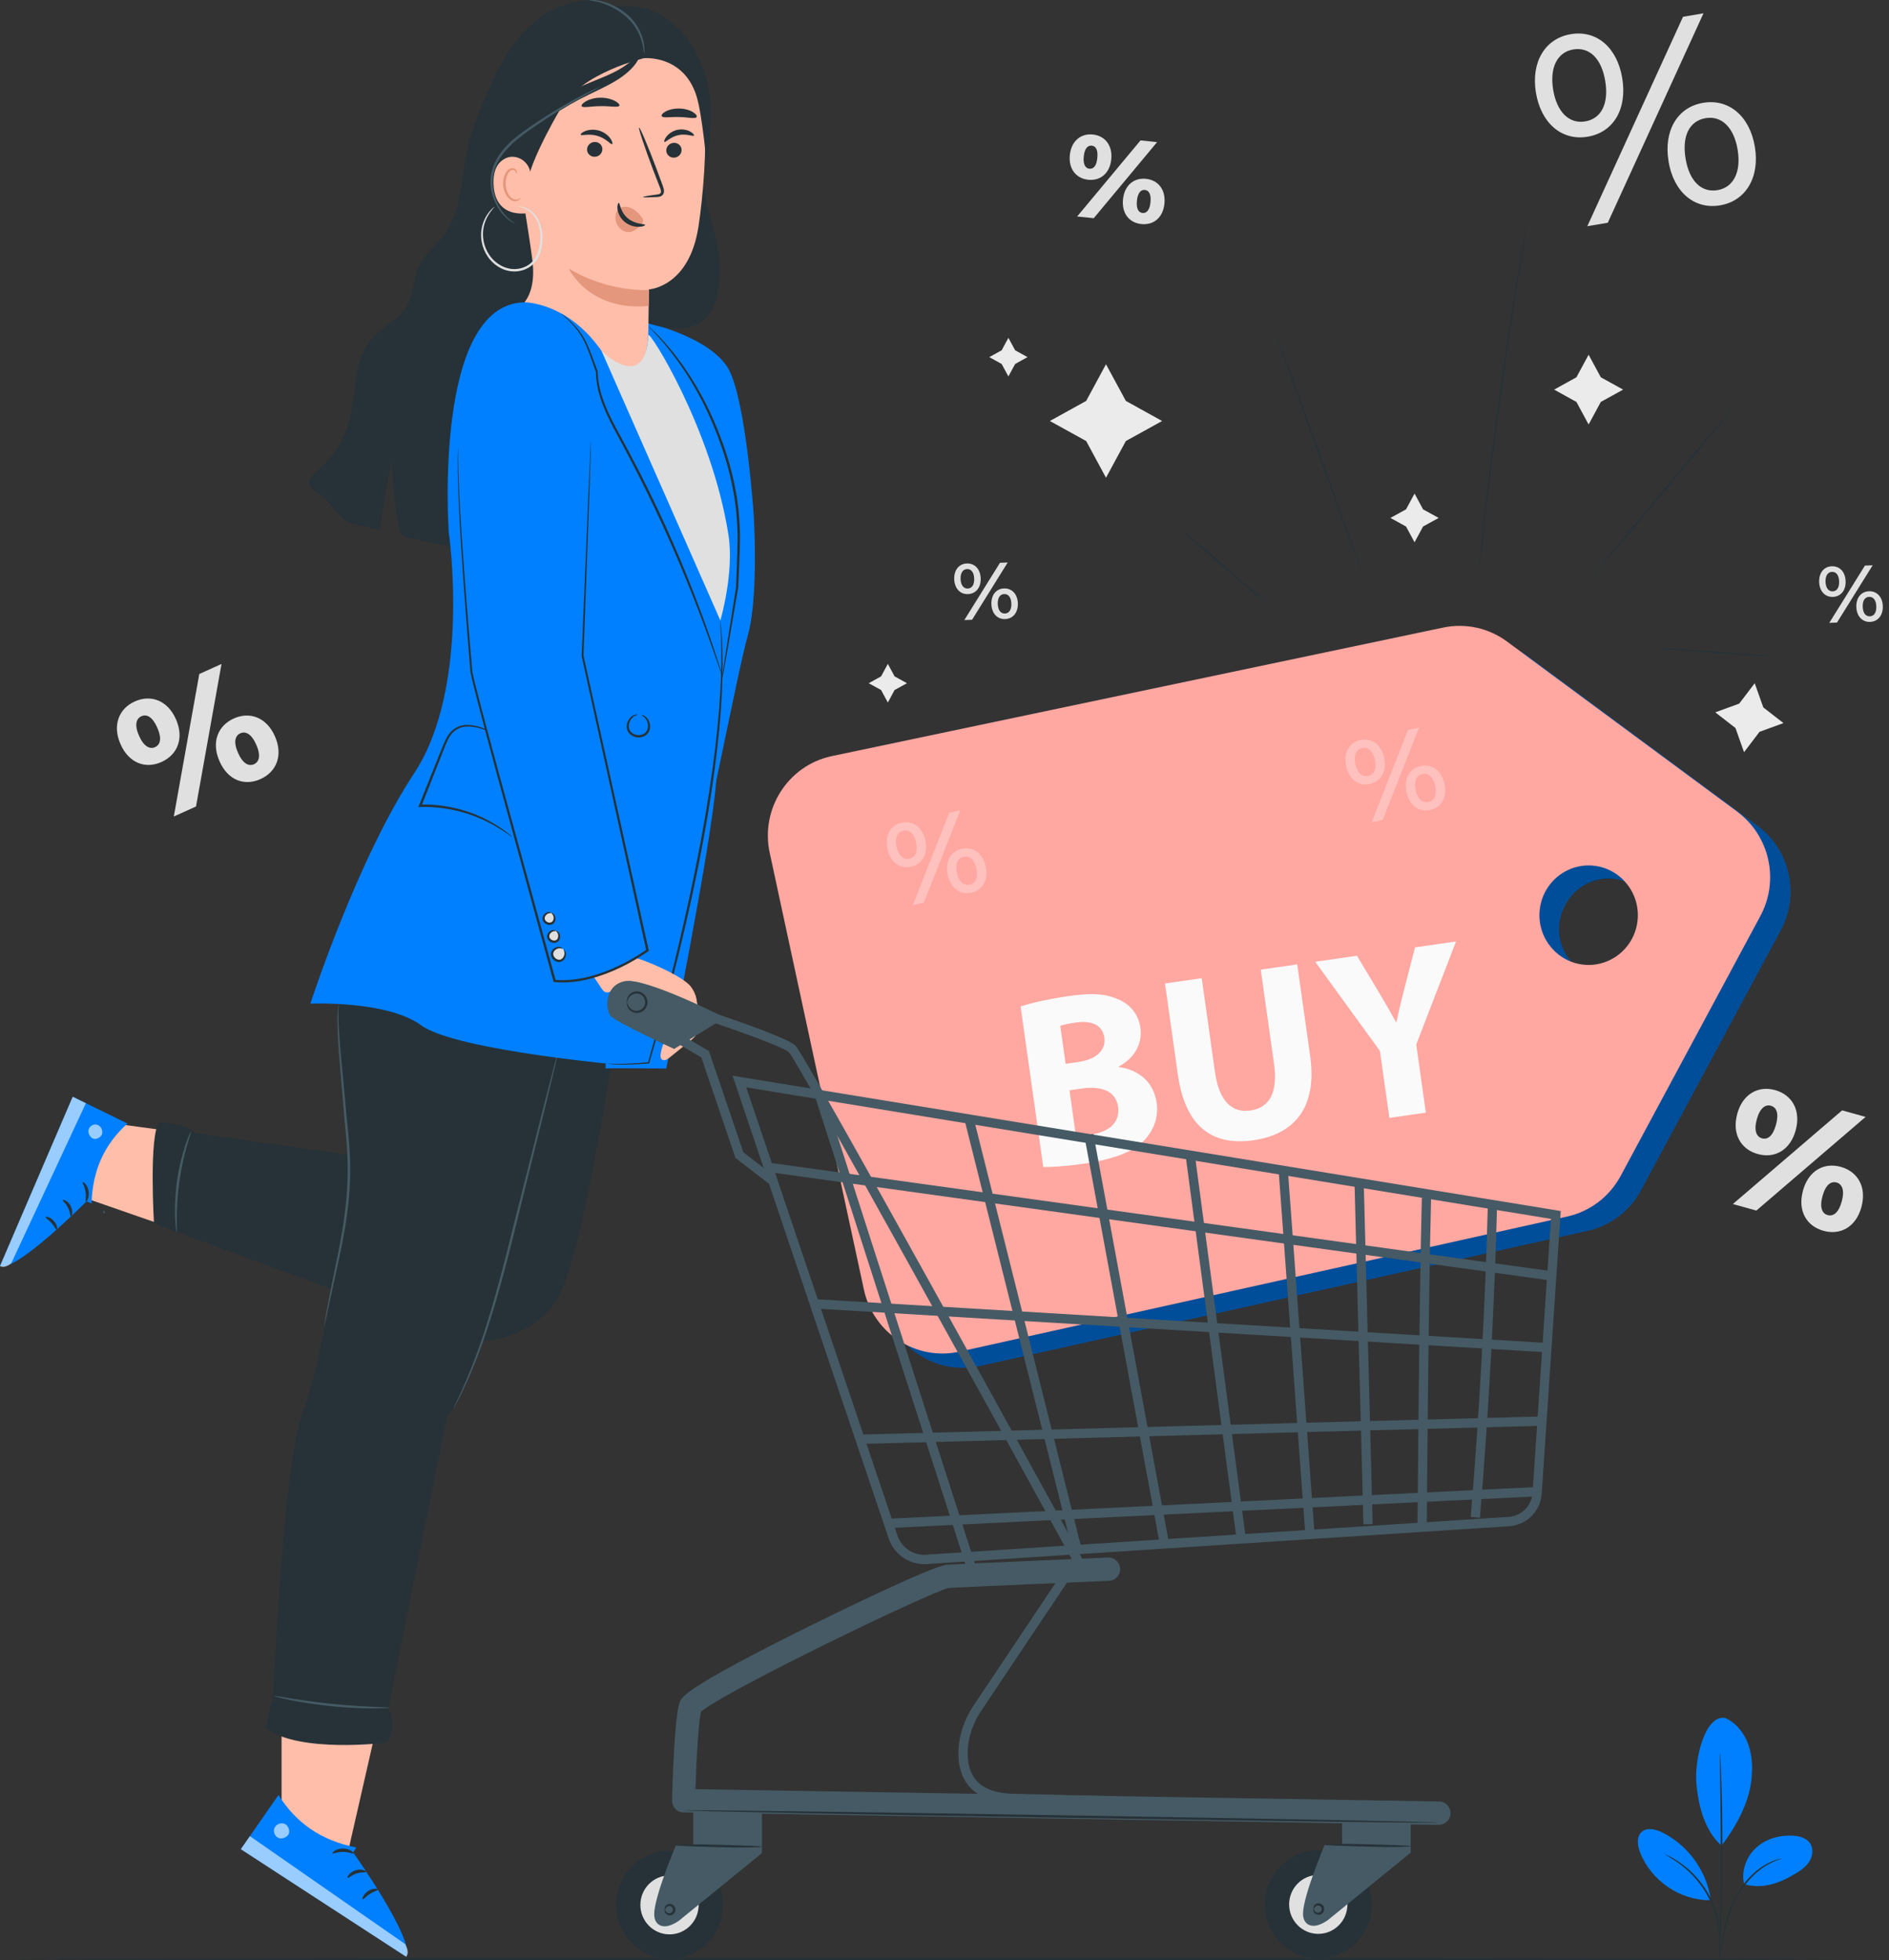 <svg width="159" height="165" viewBox="0 0 159 165" fill="none" xmlns="http://www.w3.org/2000/svg">
<rect x="0" y="0" width="159" height="165" fill="#333333" stroke="none"/>
<path d="M90.05 13.051C90.171 11.864 90.979 11.219 91.979 11.321C92.99 11.423 93.654 12.217 93.538 13.404C93.417 14.603 92.609 15.236 91.598 15.13C90.598 15.028 89.93 14.245 90.05 13.047V13.051ZM95.995 11.82L97.395 11.962L92.064 18.365L90.665 18.223L95.995 11.824V11.82ZM92.364 13.287C92.434 12.591 92.22 12.288 91.889 12.257C91.578 12.225 91.29 12.473 91.221 13.172C91.15 13.868 91.384 14.171 91.695 14.202C92.025 14.238 92.297 13.986 92.364 13.29V13.287ZM94.525 16.781C94.646 15.594 95.443 14.949 96.454 15.051C97.465 15.153 98.13 15.947 98.013 17.135C97.893 18.334 97.084 18.966 96.073 18.86C95.062 18.758 94.405 17.976 94.525 16.777V16.781ZM96.839 17.017C96.909 16.321 96.683 16.018 96.365 15.987C96.046 15.955 95.766 16.203 95.696 16.899C95.626 17.595 95.851 17.897 96.17 17.929C96.489 17.96 96.773 17.712 96.839 17.017Z" fill="#E0E0E0"/>
<path d="M129.283 7.811C128.855 5.236 130.041 3.243 132.207 2.878C134.376 2.508 136.114 3.978 136.546 6.577C136.978 9.175 135.811 11.14 133.641 11.506C131.472 11.875 129.711 10.386 129.283 7.807V7.811ZM135.115 6.82C134.8 4.922 133.785 3.935 132.421 4.163C131.079 4.391 130.422 5.688 130.733 7.563C131.044 9.438 132.086 10.448 133.428 10.22C134.792 9.989 135.43 8.719 135.115 6.82ZM141.663 1.412L143.385 1.121L135.329 18.75L133.607 19.041L141.663 1.412ZM140.446 13.585C140.018 11.011 141.181 9.022 143.35 8.656C145.52 8.287 147.281 9.776 147.709 12.351C148.137 14.925 146.951 16.918 144.781 17.284C142.612 17.653 140.87 16.16 140.442 13.585H140.446ZM146.259 12.598C145.948 10.724 144.906 9.717 143.564 9.945C142.199 10.177 141.562 11.447 141.877 13.345C142.192 15.244 143.206 16.234 144.571 16.003C145.913 15.774 146.57 14.477 146.259 12.602V12.598Z" fill="#E0E0E0"/>
<path d="M10.145 62.641C9.442 61.053 10.005 59.645 11.343 59.044C12.692 58.435 14.104 58.946 14.807 60.534C15.515 62.138 14.947 63.529 13.594 64.138C12.257 64.744 10.853 64.244 10.145 62.641ZM13.236 61.245C12.824 60.314 12.338 60.093 11.895 60.29C11.479 60.479 11.292 61.005 11.705 61.937C12.117 62.869 12.63 63.077 13.046 62.892C13.489 62.692 13.649 62.177 13.236 61.245ZM16.775 56.733L18.645 55.888L16.499 67.884L14.629 68.729L16.775 56.733ZM18.478 64.075C17.774 62.487 18.326 61.088 19.675 60.479C21.024 59.87 22.436 60.38 23.14 61.972C23.847 63.576 23.28 64.964 21.927 65.577C20.573 66.186 19.185 65.683 18.478 64.079V64.075ZM21.569 62.68C21.157 61.748 20.655 61.532 20.227 61.725C19.8 61.917 19.625 62.44 20.037 63.372C20.449 64.303 20.951 64.519 21.378 64.327C21.806 64.134 21.981 63.611 21.569 62.68Z" fill="#E0E0E0"/>
<path d="M155.056 93.462L157.031 94.012L147.836 101.897L145.86 101.346L155.056 93.462ZM146.222 93.764C146.677 92.086 147.995 91.362 149.41 91.756C150.837 92.153 151.603 93.454 151.148 95.132C150.689 96.822 149.375 97.534 147.948 97.137C146.537 96.744 145.763 95.454 146.226 93.764H146.222ZM149.488 94.672C149.756 93.689 149.519 93.202 149.053 93.072C148.613 92.951 148.139 93.237 147.871 94.22C147.602 95.203 147.871 95.694 148.306 95.816C148.773 95.946 149.22 95.651 149.488 94.668V94.672ZM151.755 100.226C152.21 98.548 153.516 97.821 154.943 98.218C156.37 98.615 157.136 99.916 156.681 101.594C156.222 103.284 154.908 103.996 153.481 103.599C152.054 103.202 151.296 101.916 151.759 100.226H151.755ZM155.021 101.134C155.289 100.152 155.036 99.66 154.585 99.534C154.13 99.409 153.672 99.7 153.403 100.682C153.135 101.665 153.388 102.156 153.839 102.278C154.29 102.404 154.753 102.113 155.021 101.13V101.134Z" fill="#E0E0E0"/>
<path d="M80.318 48.761C80.29 47.987 80.714 47.452 81.379 47.428C82.044 47.405 82.514 47.896 82.546 48.675C82.577 49.453 82.141 49.983 81.476 50.007C80.811 50.031 80.349 49.531 80.318 48.761ZM81.997 48.698C81.978 48.175 81.756 47.888 81.395 47.9C81.049 47.912 80.835 48.222 80.854 48.741C80.874 49.26 81.111 49.551 81.457 49.539C81.815 49.524 82.017 49.221 81.997 48.698ZM84.171 47.37L84.82 47.346L81.819 52.169L81.169 52.193L84.171 47.37ZM83.448 50.864C83.42 50.09 83.844 49.555 84.509 49.531C85.174 49.508 85.644 50.007 85.675 50.777C85.703 51.548 85.271 52.086 84.606 52.11C83.941 52.133 83.479 51.634 83.448 50.864ZM85.127 50.801C85.108 50.282 84.879 49.991 84.525 50.003C84.171 50.015 83.965 50.322 83.984 50.844C84.004 51.367 84.233 51.654 84.587 51.642C84.941 51.63 85.147 51.316 85.127 50.801Z" fill="#E0E0E0"/>
<path d="M153.121 48.997C153.094 48.223 153.518 47.688 154.183 47.665C154.848 47.641 155.318 48.132 155.349 48.911C155.38 49.689 154.945 50.219 154.28 50.243C153.615 50.267 153.152 49.767 153.121 48.997ZM154.801 48.934C154.782 48.411 154.56 48.124 154.198 48.136C153.852 48.148 153.638 48.459 153.658 48.977C153.677 49.496 153.915 49.787 154.261 49.775C154.618 49.76 154.82 49.457 154.801 48.934ZM156.975 47.606L157.624 47.582L154.622 52.405L153.973 52.429L156.975 47.606ZM156.251 51.1C156.224 50.326 156.648 49.791 157.313 49.767C157.978 49.744 158.448 50.243 158.479 51.014C158.506 51.784 158.075 52.322 157.41 52.346C156.745 52.37 156.282 51.87 156.251 51.1ZM157.931 51.037C157.912 50.518 157.682 50.227 157.328 50.239C156.975 50.251 156.768 50.558 156.788 51.08C156.807 51.603 157.037 51.89 157.391 51.878C157.744 51.867 157.95 51.552 157.931 51.037Z" fill="#E0E0E0"/>
<path d="M94.765 33.746L97.817 35.437L94.765 37.123L93.093 40.212L91.425 37.123L88.369 35.437L91.425 33.746L93.093 30.661L94.765 33.746Z" fill="#EBEBEB"/>
<path d="M85.446 29.485L86.488 30.059L85.446 30.637L84.878 31.686L84.311 30.637L83.269 30.059L84.311 29.485L84.878 28.435L85.446 29.485Z" fill="#EBEBEB"/>
<path d="M75.299 56.933L76.341 57.507L75.299 58.081L74.731 59.134L74.163 58.081L73.121 57.507L74.163 56.933L74.731 55.879L75.299 56.933Z" fill="#EBEBEB"/>
<path d="M134.742 31.757L136.62 32.795L134.742 33.832L133.716 35.731L132.69 33.832L130.815 32.795L132.69 31.757L133.716 29.858L134.742 31.757Z" fill="#EBEBEB"/>
<path d="M148.421 59.547L150.116 60.864L148.102 61.599L146.799 63.313L146.076 61.277L144.377 59.96L146.391 59.225L147.697 57.511L148.421 59.547Z" fill="#EBEBEB"/>
<path d="M119.78 42.873L121.094 43.596L119.78 44.319L119.065 45.648L118.349 44.319L117.035 43.596L118.349 42.873L119.065 41.544L119.78 42.873Z" fill="#EBEBEB"/>
<path d="M145.208 144.607C146.134 145.012 146.814 145.877 147.156 146.836C147.499 147.795 147.53 148.841 147.413 149.855C147.195 151.812 146.091 153.794 144.905 155.358C143.272 153.919 142.899 151.408 142.786 150.118C142.611 148.086 143.513 144.305 145.208 144.607Z" fill="#0080FF"/>
<path d="M146.803 158.589C146.542 157.481 146.997 156.266 147.837 155.511C148.677 154.753 149.851 154.434 150.975 154.521C151.496 154.56 152.056 154.713 152.351 155.146C152.627 155.551 152.596 156.113 152.371 156.549C152.145 156.985 151.756 157.312 151.344 157.571C149.929 158.467 148.401 159.073 146.799 158.589" fill="#0080FF"/>
<path d="M144.711 164.595C144.711 164.595 144.723 164.45 144.769 164.194C144.82 163.911 144.886 163.546 144.968 163.106C145.146 162.198 145.38 160.893 146.08 159.631C146.768 158.369 147.736 157.441 148.549 156.982C148.953 156.746 149.307 156.604 149.556 156.533C149.68 156.49 149.781 156.475 149.847 156.459C149.913 156.443 149.948 156.439 149.952 156.443C149.964 156.475 149.388 156.581 148.603 157.068C147.818 157.544 146.884 158.463 146.208 159.702C145.524 160.94 145.275 162.225 145.073 163.129C144.975 163.585 144.894 163.955 144.831 164.21C144.769 164.466 144.73 164.603 144.719 164.599L144.711 164.595Z" fill="#263238"/>
<path d="M144.772 147.548C144.772 147.548 144.784 147.607 144.792 147.725C144.799 147.855 144.807 148.024 144.823 148.228C144.846 148.668 144.873 149.301 144.897 150.087C144.947 151.656 144.986 153.825 144.978 156.223C144.966 158.621 144.908 160.791 144.846 162.359C144.815 163.145 144.784 163.778 144.757 164.218C144.741 164.427 144.733 164.592 144.722 164.721C144.714 164.835 144.706 164.898 144.698 164.898C144.694 164.898 144.69 164.835 144.69 164.721C144.69 164.592 144.694 164.423 144.698 164.214C144.71 163.758 144.725 163.125 144.741 162.355C144.78 160.787 144.823 158.617 144.83 156.223C144.842 153.829 144.815 151.66 144.792 150.091C144.78 149.321 144.768 148.688 144.764 148.232C144.764 148.024 144.764 147.859 144.764 147.725C144.764 147.611 144.764 147.548 144.772 147.548Z" fill="#263238"/>
<path d="M143.98 159.78C143.606 157.41 142.028 155.268 139.885 154.23C139.341 153.967 138.629 153.794 138.178 154.203C137.731 154.615 137.828 155.35 138.05 155.92C138.964 158.295 141.417 159.969 143.937 159.942" fill="#0080FF"/>
<path d="M140.148 156.089C140.148 156.089 140.277 156.136 140.494 156.242C140.603 156.294 140.739 156.36 140.887 156.455C141.035 156.549 141.21 156.639 141.385 156.769C141.564 156.895 141.762 157.032 141.956 157.202C142.159 157.363 142.357 157.555 142.563 157.76C142.963 158.18 143.368 158.679 143.714 159.257C144.056 159.839 144.301 160.436 144.472 160.995C144.55 161.278 144.624 161.545 144.663 161.8C144.717 162.056 144.736 162.296 144.76 162.516C144.791 162.736 144.779 162.936 144.787 163.109C144.795 163.286 144.787 163.436 144.775 163.557C144.756 163.801 144.744 163.939 144.733 163.939C144.701 163.939 144.756 163.392 144.663 162.528C144.635 162.311 144.608 162.076 144.55 161.824C144.507 161.572 144.429 161.309 144.348 161.034C144.173 160.488 143.928 159.906 143.593 159.332C143.255 158.766 142.858 158.271 142.47 157.854C142.267 157.65 142.077 157.457 141.883 157.296C141.696 157.123 141.502 156.985 141.33 156.856C140.631 156.349 140.137 156.121 140.152 156.093L140.148 156.089Z" fill="#263238"/>
<path d="M54.072 27.127C54.546 27.127 59.83 28.412 61.316 31.058C62.801 33.703 63.443 43.396 63.443 43.396C63.443 43.396 63.87 50.212 62.945 53.482C62.008 56.8 58.995 72.829 57.879 76.092C56.444 80.278 54.406 87.18 54.406 87.18L37.011 74.692L54.072 27.123V27.127Z" fill="#0080FF"/>
<path d="M59.6 12.021C58.849 13.664 59.09 15.587 59.534 17.34C59.977 19.093 60.607 20.834 60.595 22.642C60.576 25.299 59.911 28.931 54.584 27.218C51.341 26.172 54.323 35.908 52.57 38.856C52.224 39.442 51.862 40.039 51.314 40.436C50.004 41.376 48.203 40.833 46.703 40.256C46.224 40.071 45.676 39.812 45.567 39.304C45.509 39.045 45.587 38.774 45.664 38.522C48.316 29.627 50.968 20.732 53.62 11.837" fill="#263238"/>
<path d="M50.545 32.795C53.601 32.068 54.538 30.531 54.573 27.814L54.62 24.36C54.62 24.36 58.003 24.183 58.788 19.092C59.181 16.561 59.519 12.469 59.301 9.077C59.103 6.023 55.965 0.642 52.96 0.972L44.697 5.036C43.784 5.134 43.095 5.924 43.119 6.856L43.76 26.588" fill="#FFBEA9"/>
<path d="M57.369 12.61C57.381 12.956 57.105 13.251 56.747 13.271C56.393 13.29 56.094 13.027 56.082 12.685C56.071 12.339 56.347 12.044 56.705 12.024C57.058 12.005 57.358 12.268 57.373 12.61H57.369Z" fill="#263238"/>
<path d="M58.413 11.408C58.354 11.518 57.787 11.223 57.11 11.373C56.43 11.514 56.021 12.017 55.924 11.939C55.878 11.903 55.924 11.719 56.099 11.495C56.274 11.271 56.597 11.019 57.021 10.928C57.444 10.838 57.841 10.936 58.086 11.07C58.335 11.204 58.444 11.357 58.416 11.408H58.413Z" fill="#263238"/>
<path d="M50.702 12.536C50.714 12.882 50.438 13.177 50.08 13.196C49.727 13.216 49.427 12.953 49.415 12.611C49.404 12.265 49.68 11.97 50.038 11.95C50.391 11.931 50.691 12.194 50.706 12.536H50.702Z" fill="#263238"/>
<path d="M51.528 12.131C51.419 12.198 51.019 11.651 50.296 11.439C49.572 11.215 48.931 11.455 48.877 11.337C48.849 11.286 48.981 11.14 49.265 11.03C49.545 10.92 49.981 10.861 50.432 10.995C50.883 11.133 51.213 11.419 51.38 11.663C51.552 11.911 51.579 12.1 51.528 12.131Z" fill="#263238"/>
<path d="M54.125 16.588C54.125 16.549 54.553 16.47 55.253 16.38C55.431 16.36 55.599 16.325 55.626 16.203C55.669 16.073 55.591 15.88 55.505 15.672C55.338 15.24 55.163 14.784 54.977 14.308C54.246 12.366 53.713 10.767 53.791 10.739C53.868 10.712 54.526 12.26 55.257 14.202C55.432 14.682 55.603 15.138 55.762 15.574C55.828 15.778 55.945 16.01 55.855 16.277C55.809 16.411 55.676 16.509 55.564 16.541C55.451 16.576 55.35 16.58 55.264 16.584C54.561 16.623 54.125 16.627 54.121 16.588H54.125Z" fill="#263238"/>
<path d="M54.622 24.411C54.622 24.411 51.235 24.639 47.876 22.606C47.876 22.606 49.567 26.238 54.602 25.751L54.622 24.407V24.411Z" fill="#E4977C"/>
<path d="M54.011 18.294C53.665 17.772 53.148 17.426 52.677 17.402C52.351 17.387 52.047 17.532 51.896 17.843C51.744 18.153 51.775 18.644 52.008 19.01C52.269 19.423 52.716 19.592 53.062 19.525C53.408 19.458 53.676 19.206 53.933 18.951C54.003 18.88 54.073 18.805 54.108 18.699C54.143 18.593 54.132 18.44 54.054 18.33" fill="#E4977C"/>
<path d="M52.08 17.079C52.193 17.072 52.197 17.834 52.842 18.373C53.488 18.915 54.293 18.825 54.297 18.935C54.308 18.982 54.118 19.084 53.779 19.092C53.445 19.104 52.959 18.998 52.566 18.667C52.174 18.337 52.003 17.893 51.975 17.582C51.944 17.264 52.03 17.076 52.08 17.079Z" fill="#263238"/>
<path d="M52.136 8.892C52.051 9.076 51.367 8.915 50.546 8.935C49.726 8.935 49.049 9.112 48.956 8.931C48.917 8.845 49.049 8.676 49.329 8.518C49.609 8.361 50.045 8.227 50.538 8.223C51.032 8.22 51.468 8.341 51.752 8.491C52.035 8.64 52.171 8.805 52.136 8.892Z" fill="#263238"/>
<path d="M58.625 9.867C58.473 10.024 57.878 9.859 57.163 9.851C56.447 9.823 55.841 9.957 55.705 9.788C55.642 9.706 55.74 9.548 56.004 9.395C56.265 9.246 56.7 9.124 57.194 9.136C57.684 9.147 58.111 9.293 58.36 9.458C58.613 9.623 58.695 9.788 58.629 9.863L58.625 9.867Z" fill="#263238"/>
<path d="M32.365 28.597C33.462 26.804 37.008 22.504 38.263 19.54C39.158 17.425 39.834 10.012 41.743 6.196C43.652 2.379 45.9 0.834 48.104 0.237C50.309 -0.365 51.965 0.453 52.961 1.353C53.956 2.253 54.298 4.875 54.298 4.875C54.298 4.875 48.975 6.07 47.187 9.14C45.13 12.662 44.628 14.434 44.628 14.434L43.963 16.36C43.963 16.36 44.586 20.09 44.815 21.934C45.044 23.777 44.679 25.491 43.178 26.238L40.157 28.396C40.157 28.396 41.798 46.23 41.615 46.371C41.164 46.721 37.385 45.947 33.967 45.157C33.302 45.003 32.94 38.71 32.94 38.71L31.941 44.602L29.371 44.009C29.371 44.009 30.125 32.264 32.369 28.597H32.365Z" fill="#263238"/>
<path d="M54.197 4.899C54.197 4.899 57.49 4.576 58.614 8.047C59.123 9.619 59.512 14.155 59.512 14.155C59.512 14.155 59.955 10.551 59.792 8.495C59.628 6.44 58.614 3.837 57.054 2.399C55.538 0.999 54.259 0.343 51.549 0.508C51.549 0.508 52.63 1.003 53.322 2.045C53.668 2.564 53.753 2.945 54.201 4.899H54.197Z" fill="#263238"/>
<path d="M44.666 14.702C44.611 13.574 43.398 12.823 42.43 13.389C41.901 13.699 41.493 14.32 41.543 15.515C41.672 18.703 44.813 17.913 44.813 17.823C44.813 17.768 44.728 16.018 44.662 14.702H44.666Z" fill="#FFBEA9"/>
<path d="M43.803 16.655C43.803 16.655 43.748 16.698 43.659 16.742C43.569 16.789 43.414 16.824 43.247 16.769C42.908 16.659 42.605 16.136 42.566 15.562C42.547 15.271 42.593 14.992 42.687 14.761C42.772 14.525 42.916 14.356 43.083 14.316C43.247 14.269 43.371 14.367 43.414 14.454C43.46 14.54 43.441 14.607 43.46 14.611C43.468 14.619 43.526 14.556 43.495 14.422C43.48 14.36 43.441 14.285 43.363 14.226C43.285 14.167 43.173 14.139 43.056 14.159C42.815 14.187 42.605 14.422 42.504 14.678C42.387 14.934 42.329 15.248 42.348 15.574C42.395 16.215 42.745 16.805 43.208 16.919C43.433 16.97 43.616 16.891 43.705 16.812C43.799 16.73 43.814 16.659 43.803 16.651V16.655Z" fill="#E4977C"/>
<path d="M43.017 4.376C41.069 7.127 39.736 10.323 39.149 13.656C38.779 15.751 38.655 18.019 37.395 19.725C36.734 20.622 35.789 21.313 35.303 22.32C34.774 23.412 34.852 24.749 34.23 25.79C33.554 26.93 32.208 27.465 31.326 28.451C29.669 30.307 30.035 33.168 29.358 35.57C28.927 37.099 28.032 38.49 26.823 39.509C26.411 39.858 25.905 40.314 26.061 40.837C26.154 41.152 26.462 41.344 26.753 41.494C27.706 41.985 28.588 43.868 29.642 44.068C29.86 38.337 32.613 31.455 35.595 26.577C37.298 23.794 39.176 21.011 39.849 17.807C40.292 15.7 40.183 13.515 40.416 11.373C40.65 9.23 41.299 6.998 42.901 5.579" fill="#263238"/>
<path d="M42.075 18.691C42.036 18.738 41.748 18.605 41.367 18.176C41.001 17.748 40.554 16.997 40.453 15.94C40.406 15.417 40.453 14.82 40.659 14.222C40.861 13.629 41.207 13.055 41.631 12.532C42.055 12.005 42.553 11.526 43.074 11.054C43.599 10.582 44.162 10.122 44.765 9.678C45.967 8.79 47.199 8.071 48.365 7.516C49.54 6.958 50.613 6.597 51.449 6.192C52.289 5.799 52.891 5.366 53.265 5.012C53.642 4.663 53.821 4.419 53.891 4.458C53.945 4.486 53.883 4.8 53.564 5.272C53.253 5.744 52.639 6.325 51.787 6.828C50.94 7.343 49.87 7.784 48.782 8.358C47.681 8.935 46.519 9.651 45.364 10.5C44.788 10.924 44.24 11.361 43.731 11.805C43.218 12.249 42.743 12.685 42.35 13.133C41.958 13.581 41.647 14.045 41.452 14.517C41.258 14.985 41.18 15.456 41.176 15.897C41.176 16.785 41.46 17.485 41.697 17.937C41.942 18.389 42.137 18.621 42.082 18.68L42.075 18.691Z" fill="#263238"/>
<path d="M43.356 18.833C43.356 18.833 43.298 18.814 43.2 18.759C43.099 18.711 42.959 18.617 42.788 18.487C42.45 18.224 42.007 17.756 41.676 17.045C41.35 16.345 41.148 15.374 41.408 14.36C41.665 13.338 42.4 12.406 43.298 11.66C44.204 10.909 45.141 10.315 45.984 9.765C46.836 9.223 47.621 8.767 48.29 8.401C48.959 8.036 49.511 7.76 49.896 7.576C50.087 7.485 50.238 7.414 50.343 7.371C50.448 7.328 50.502 7.308 50.506 7.312C50.514 7.324 50.308 7.442 49.935 7.646C49.562 7.851 49.021 8.146 48.364 8.527C47.707 8.908 46.929 9.376 46.09 9.922C45.254 10.476 44.32 11.078 43.434 11.817C42.555 12.552 41.847 13.444 41.595 14.407C41.338 15.366 41.517 16.302 41.816 16.986C42.12 17.677 42.532 18.149 42.847 18.424C43.166 18.7 43.376 18.81 43.364 18.829L43.356 18.833Z" fill="#455A64"/>
<path d="M49.617 0.032C49.613 0.013 50.022 -0.058 50.651 0.103C51.278 0.26 52.117 0.626 52.868 1.282C53.626 1.951 54.011 2.819 54.155 3.448C54.229 3.767 54.252 4.03 54.248 4.215C54.248 4.396 54.233 4.498 54.221 4.498C54.186 4.498 54.19 4.097 54.015 3.488C53.84 2.886 53.451 2.069 52.732 1.436C52.012 0.803 51.208 0.425 50.613 0.241C50.014 0.048 49.617 0.068 49.617 0.032Z" fill="#455A64"/>
<path d="M41.629 17.414C41.629 17.414 41.481 17.564 41.263 17.862C41.05 18.161 40.777 18.64 40.68 19.293C40.583 19.938 40.707 20.763 41.197 21.474C41.672 22.174 42.574 22.756 43.554 22.634C44.036 22.579 44.487 22.359 44.802 22.029C45.12 21.698 45.303 21.27 45.397 20.849C45.575 20.004 45.478 19.179 45.202 18.593C44.926 17.996 44.459 17.674 44.129 17.536C43.791 17.398 43.577 17.414 43.577 17.394C43.577 17.387 43.627 17.379 43.728 17.383C43.83 17.383 43.974 17.402 44.156 17.461C44.51 17.579 45.016 17.901 45.331 18.526C45.642 19.144 45.758 19.993 45.579 20.889C45.486 21.333 45.295 21.797 44.946 22.166C44.599 22.536 44.102 22.772 43.577 22.834C43.048 22.901 42.523 22.776 42.088 22.536C41.652 22.296 41.294 21.958 41.042 21.581C40.529 20.818 40.416 19.942 40.536 19.269C40.653 18.589 40.96 18.102 41.197 17.811C41.318 17.666 41.427 17.563 41.501 17.501C41.578 17.438 41.621 17.406 41.625 17.414H41.629Z" fill="#E0E0E0"/>
<path d="M29.272 155.976L31.484 146.278L23.7 144.962V152.049L25.866 155.276L29.272 155.976Z" fill="#FFBEA9"/>
<path d="M29.989 155.507L29.729 155.928C29.729 155.928 34.962 163.306 34.188 164.701L20.273 155.649L23.441 151.089C24.895 153.405 26.991 154.922 29.989 155.507Z" fill="#0080FF"/>
<g opacity="0.6">
<path d="M23.898 153.503C23.583 153.4 23.202 153.585 23.089 153.904C22.976 154.218 23.159 154.611 23.474 154.717C23.789 154.823 24.252 154.615 24.329 154.289C24.407 153.962 24.166 153.51 23.836 153.487" fill="white"/>
</g>
<g opacity="0.6">
<path d="M20.271 155.649L21.034 154.552L34.094 163.632C34.094 163.632 34.541 164.308 34.187 164.705L20.271 155.653V155.649Z" fill="white"/>
</g>
<path d="M29.752 155.999C29.705 156.066 29.348 155.877 28.873 155.881C28.399 155.873 28.037 156.058 27.991 155.991C27.936 155.936 28.298 155.594 28.873 155.598C29.449 155.598 29.806 155.948 29.752 156.003V155.999Z" fill="#263238"/>
<path d="M30.822 157.559C30.795 157.638 30.426 157.559 30.01 157.701C29.59 157.83 29.333 158.105 29.267 158.058C29.197 158.027 29.407 157.594 29.924 157.429C30.441 157.26 30.861 157.492 30.822 157.559Z" fill="#263238"/>
<path d="M30.527 159.862C30.457 159.839 30.582 159.434 30.994 159.17C31.406 158.903 31.822 158.966 31.814 159.041C31.814 159.123 31.48 159.19 31.145 159.41C30.803 159.622 30.601 159.902 30.527 159.862Z" fill="#263238"/>
<path d="M10.158 94.644L17.137 95.592L14.451 103.371L6.97 100.772L6.546 97.895L10.158 94.644Z" fill="#FFBEA9"/>
<path d="M7.706 101.299L7.286 101.118C7.286 101.118 1.384 107.073 0 106.566L6.12 92.317L10.727 94.57C8.846 96.264 7.784 98.43 7.706 101.299Z" fill="#0080FF"/>
<g opacity="0.6">
<path d="M8.606 95.352C8.649 95.045 8.424 94.719 8.124 94.66C7.821 94.601 7.49 94.833 7.444 95.14C7.393 95.446 7.654 95.847 7.961 95.867C8.268 95.89 8.641 95.6 8.614 95.289" fill="white"/>
</g>
<g opacity="0.6">
<path d="M6.121 92.317L7.229 92.86L0.957 106.319C0.957 106.319 0.413 106.833 0.001 106.566L6.121 92.317Z" fill="white"/>
</g>
<path d="M7.224 101.15C7.158 101.118 7.275 100.757 7.201 100.316C7.139 99.876 6.917 99.57 6.971 99.514C7.014 99.456 7.38 99.742 7.461 100.273C7.547 100.808 7.282 101.189 7.228 101.15H7.224Z" fill="#263238"/>
<path d="M5.97 102.376C5.896 102.364 5.908 102.011 5.721 101.645C5.542 101.276 5.254 101.079 5.286 101.008C5.301 100.938 5.725 101.067 5.954 101.523C6.184 101.979 6.04 102.4 5.974 102.372L5.97 102.376Z" fill="#263238"/>
<path d="M3.837 102.447C3.849 102.376 4.234 102.431 4.537 102.777C4.84 103.119 4.848 103.512 4.778 103.516C4.704 103.531 4.591 103.229 4.342 102.95C4.097 102.667 3.817 102.517 3.841 102.447H3.837Z" fill="#263238"/>
<path d="M48.509 87.184C47.891 87.495 40.095 117.871 37.642 119.125L32.677 143.829C32.677 143.829 33.128 144.344 33.015 145.429C32.902 146.514 32.451 146.687 32.451 146.687C32.451 146.687 25.278 147.599 22.393 145.488C22.393 145.488 22.731 143.318 22.902 143.145C23.073 142.973 23.75 123.382 25.499 118.814C27.249 114.247 29.566 99.794 29.341 96.881C29.115 93.969 28.322 87.172 28.493 85.003C28.664 82.833 29.395 80.663 29.395 80.663L48.505 87.188L48.509 87.184Z" fill="#263238"/>
<path d="M51.601 88.411C51.601 88.411 48.957 106.728 46.679 109.707C44.4 112.687 41.29 112.765 40.551 112.891C39.812 113.017 12.96 102.974 12.96 102.974C12.96 102.974 12.525 95.58 13.396 94.476C13.396 94.476 15.799 94.586 16.343 95.36L30.313 97.345L35.446 81.567L51.597 88.407L51.601 88.411Z" fill="#263238"/>
<path d="M47.02 88.379C47.02 88.379 47.008 88.489 46.962 88.693C46.911 88.917 46.841 89.216 46.756 89.59C46.565 90.388 46.297 91.504 45.967 92.876C45.278 95.662 44.333 99.483 43.291 103.705C42.253 107.934 41.172 111.739 40.107 114.396C39.586 115.725 39.104 116.778 38.746 117.49C38.571 117.847 38.419 118.119 38.318 118.303C38.217 118.488 38.163 118.582 38.155 118.578C38.147 118.578 38.194 118.472 38.283 118.284C38.369 118.091 38.513 117.816 38.676 117.454C39.014 116.731 39.473 115.678 39.975 114.345C41.001 111.688 42.059 107.887 43.097 103.658C44.162 99.444 45.127 95.631 45.83 92.844C46.184 91.476 46.476 90.364 46.682 89.574C46.783 89.204 46.865 88.91 46.923 88.686C46.981 88.485 47.012 88.379 47.02 88.379Z" fill="#455A64"/>
<path d="M28.541 84.511C28.541 84.511 28.525 84.606 28.509 84.786C28.49 84.967 28.482 85.234 28.486 85.58C28.494 86.272 28.56 87.267 28.665 88.501C28.782 89.739 28.918 91.201 29.069 92.825C29.198 94.452 29.454 96.24 29.474 98.135C29.524 101.94 28.669 105.297 28.156 107.706C27.899 108.897 27.685 109.868 27.534 110.568C27.463 110.89 27.409 111.15 27.366 111.346C27.327 111.523 27.3 111.617 27.296 111.613C27.288 111.613 27.3 111.515 27.327 111.338C27.358 111.138 27.405 110.878 27.456 110.552C27.576 109.872 27.763 108.889 28.012 107.679C28.49 105.261 29.314 101.916 29.264 98.143C29.248 96.26 28.995 94.483 28.879 92.848C28.743 91.225 28.618 89.759 28.517 88.517C28.432 87.282 28.385 86.28 28.404 85.588C28.412 85.242 28.436 84.971 28.467 84.79C28.494 84.609 28.537 84.519 28.537 84.519L28.541 84.511Z" fill="#455A64"/>
<path d="M16.07 95.254C16.101 95.266 15.942 95.722 15.732 96.465C15.522 97.212 15.269 98.253 15.102 99.421C14.935 100.592 14.884 101.661 14.88 102.439C14.876 103.214 14.896 103.697 14.865 103.697C14.849 103.697 14.83 103.579 14.802 103.363C14.775 103.147 14.752 102.832 14.736 102.439C14.705 101.657 14.736 100.572 14.9 99.389C15.071 98.206 15.347 97.156 15.592 96.418C15.716 96.048 15.825 95.753 15.915 95.553C16 95.352 16.054 95.242 16.066 95.25L16.07 95.254Z" fill="#455A64"/>
<path d="M8.826 102.018C8.826 102.073 8.791 102.121 8.753 102.121C8.714 102.121 8.679 102.073 8.679 102.018C8.679 101.963 8.714 101.916 8.753 101.916C8.791 101.916 8.826 101.963 8.826 102.018Z" fill="#455A64"/>
<path d="M23.079 142.76C23.087 142.728 23.623 142.823 24.494 142.964C25.365 143.102 26.571 143.279 27.908 143.416C29.246 143.554 30.463 143.624 31.345 143.664C32.228 143.703 32.772 143.723 32.772 143.75C32.772 143.766 32.636 143.778 32.387 143.79C32.139 143.801 31.781 143.809 31.341 143.805C30.455 143.805 29.234 143.754 27.889 143.617C26.543 143.479 25.334 143.279 24.467 143.106C24.032 143.019 23.686 142.941 23.445 142.878C23.203 142.815 23.075 142.775 23.075 142.76H23.079Z" fill="#455A64"/>
<path d="M50.976 89.943C51.061 89.884 56.081 89.943 56.081 89.943C56.081 89.943 59.837 71.438 60.284 65.766C60.731 60.094 51.127 68.391 51.127 68.391L50.976 89.943Z" fill="#0080FF"/>
<path d="M58.539 83.788C58.71 84.645 58.971 85.412 58.862 86.28C58.831 86.532 58.788 86.783 58.667 87.003C58.523 87.271 58.282 87.467 58.045 87.656C57.478 88.116 56.91 88.572 56.342 89.032C56.16 89.177 55.899 89.326 55.716 89.181C55.584 89.075 55.588 88.874 55.611 88.705C55.681 88.222 55.848 87.754 56.093 87.334L56.7 84.763L56.078 83.434L58.539 83.792" fill="#FFBEA9"/>
<path d="M44.195 25.448C44.195 25.448 49.071 25.448 51.937 31.887C51.937 31.887 60.576 47.118 60.774 53.616C60.774 53.616 60.673 63.262 59.068 68.949C57.462 74.637 52.835 89.7 52.835 89.7C52.835 89.7 38.375 88.442 35.462 86.311C32.55 84.181 26.123 84.483 26.123 84.483C26.123 84.483 30.038 72.4 34.86 65.089C39.681 57.778 37.772 44.783 37.772 44.783C37.772 44.783 36.423 25.507 44.191 25.448H44.195Z" fill="#0080FF"/>
<path d="M51.128 89.531C51.128 89.531 51.209 89.531 51.361 89.535C51.517 89.543 51.742 89.55 52.038 89.547C52.629 89.547 53.5 89.511 54.588 89.405L54.542 89.444C55.545 85.875 57.201 79.779 58.605 72.759C59.732 67.157 60.417 62.02 60.627 58.282C60.732 56.415 60.732 54.898 60.697 53.852C60.673 53.341 60.654 52.94 60.642 52.649C60.642 52.519 60.635 52.417 60.635 52.335C60.635 52.264 60.635 52.228 60.635 52.228C60.635 52.228 60.642 52.264 60.65 52.335C60.658 52.417 60.669 52.519 60.681 52.645C60.705 52.936 60.736 53.337 60.774 53.848C60.833 54.894 60.852 56.415 60.767 58.29C60.596 62.039 59.931 67.189 58.799 72.798C57.396 79.83 55.7 85.918 54.647 89.476L54.635 89.515H54.596C53.5 89.609 52.629 89.625 52.034 89.609C51.738 89.602 51.509 89.582 51.353 89.566C51.202 89.547 51.12 89.535 51.12 89.531H51.128Z" fill="#263238"/>
<path d="M54.568 28.216C54.595 27.665 59.926 36.108 61.314 45.019C61.815 48.223 60.633 52.228 60.633 52.228L50.637 29.548C50.637 29.548 54.303 33.18 54.568 28.216Z" fill="#E0E0E0"/>
<path d="M47.253 26.387C47.253 26.387 47.724 26.698 48.416 27.441C48.758 27.814 49.131 28.325 49.427 28.986C49.73 29.642 49.991 30.416 50.309 31.258V31.269L50.313 31.285C50.325 32.004 50.465 32.779 50.737 33.565C51.005 34.351 51.39 35.149 51.822 35.967C52.708 37.594 53.669 39.374 54.598 41.273C56.659 45.447 58.226 49.37 59.264 52.24C59.785 53.674 60.17 54.85 60.43 55.659C60.551 56.053 60.648 56.367 60.718 56.599C60.78 56.815 60.811 56.929 60.804 56.929C60.796 56.929 60.753 56.823 60.679 56.611C60.597 56.383 60.493 56.072 60.356 55.683C60.073 54.881 59.668 53.714 59.132 52.287C58.062 49.433 56.476 45.53 54.419 41.359C53.494 39.465 52.541 37.688 51.659 36.053C51.227 35.232 50.842 34.422 50.574 33.62C50.306 32.818 50.166 32.024 50.162 31.285V31.313C49.855 30.468 49.606 29.689 49.314 29.037C49.03 28.384 48.676 27.877 48.35 27.496C48.023 27.115 47.732 26.851 47.541 26.667C47.452 26.584 47.378 26.517 47.319 26.458C47.269 26.411 47.246 26.384 47.249 26.384L47.253 26.387Z" fill="#263238"/>
<path d="M53.994 60.184C53.994 60.184 54.076 60.172 54.208 60.235C54.337 60.298 54.504 60.44 54.617 60.676C54.721 60.907 54.784 61.249 54.62 61.58C54.465 61.918 54.045 62.114 53.645 62.067C53.244 62.032 52.871 61.757 52.785 61.395C52.692 61.037 52.816 60.715 52.964 60.511C53.12 60.302 53.314 60.192 53.45 60.161C53.59 60.125 53.668 60.141 53.668 60.153C53.683 60.188 53.337 60.196 53.081 60.597C52.964 60.786 52.875 61.069 52.96 61.348C53.038 61.627 53.326 61.839 53.66 61.87C53.994 61.906 54.321 61.753 54.449 61.497C54.585 61.242 54.558 60.951 54.477 60.739C54.306 60.294 53.967 60.22 53.987 60.188L53.994 60.184Z" fill="#263238"/>
<path d="M41.459 61.662C41.459 61.662 41.21 61.572 40.767 61.419C40.545 61.344 40.27 61.257 39.943 61.202C39.62 61.147 39.235 61.116 38.843 61.226C38.45 61.336 38.077 61.615 37.828 62.036C37.575 62.452 37.408 62.963 37.194 63.49C36.778 64.543 36.323 65.695 35.845 66.906C35.712 67.232 35.584 67.558 35.464 67.865L35.367 67.723C37.746 67.656 39.799 68.356 41.117 69.072C41.782 69.425 42.283 69.771 42.614 70.027C42.781 70.149 42.902 70.259 42.983 70.329C43.065 70.4 43.108 70.439 43.104 70.447C43.096 70.459 42.91 70.322 42.571 70.086C42.229 69.85 41.724 69.528 41.055 69.193C39.737 68.521 37.707 67.857 35.37 67.928H35.215L35.273 67.786C35.394 67.48 35.522 67.157 35.654 66.827C36.136 65.62 36.599 64.469 37.019 63.419C37.237 62.9 37.408 62.385 37.684 61.945C37.82 61.729 37.987 61.532 38.181 61.387C38.376 61.242 38.59 61.143 38.804 61.084C39.231 60.974 39.632 61.018 39.966 61.084C40.301 61.155 40.577 61.253 40.798 61.34C41.02 61.426 41.187 61.505 41.3 61.56C41.413 61.615 41.467 61.65 41.467 61.654L41.459 61.662Z" fill="#263238"/>
<path d="M60.76 57.212C60.76 57.212 60.76 57.161 60.771 57.067C60.787 56.957 60.802 56.819 60.826 56.65C60.884 56.265 60.962 55.734 61.063 55.07C61.281 53.69 61.588 51.756 61.953 49.437V49.449C61.996 48.278 62.054 46.996 62.081 45.64C62.097 44.964 62.062 44.268 62.008 43.557C61.992 43.203 61.949 42.845 61.899 42.484C61.86 42.122 61.802 41.761 61.732 41.399C61.351 39.237 60.662 37.248 59.92 35.503C59.169 33.758 58.322 32.264 57.521 31.073C56.72 29.882 55.973 28.99 55.441 28.392C55.172 28.093 54.947 27.877 54.807 27.72C54.663 27.567 54.589 27.484 54.593 27.476C54.597 27.468 54.682 27.543 54.834 27.689C54.986 27.834 55.223 28.042 55.499 28.333C56.051 28.919 56.821 29.799 57.641 30.986C58.462 32.174 59.325 33.671 60.091 35.424C60.849 37.177 61.549 39.178 61.934 41.36C62.004 41.725 62.066 42.091 62.105 42.456C62.155 42.818 62.194 43.179 62.214 43.541C62.268 44.257 62.303 44.956 62.284 45.64C62.253 47.004 62.19 48.282 62.136 49.453V49.465C61.739 51.776 61.409 53.71 61.172 55.082C61.051 55.742 60.958 56.269 60.888 56.654C60.853 56.823 60.83 56.957 60.806 57.067C60.787 57.161 60.775 57.208 60.771 57.208L60.76 57.212Z" fill="#263238"/>
<path d="M53.478 80.655C53.68 80.561 57.401 82.07 58.14 83.037C58.754 83.839 58.622 84.507 58.622 84.507C58.622 84.507 53.874 82.451 52.898 82.593C51.926 82.731 51.258 84.153 50.655 83.234C50.052 82.314 49.959 82.204 49.959 82.204L53.474 80.655H53.478Z" fill="#FFBEA9"/>
<path d="M44.147 26.387C45.512 26.387 49.015 29.072 49.213 35.978C49.404 42.692 48.968 54.83 48.968 54.83L54.497 79.994C54.657 80.242 49.12 83.202 46.678 82.565C46.678 82.565 40.309 59.853 39.765 57.055C39.221 54.256 38.039 41.214 38.494 38.278C38.949 35.338 38.241 26.403 44.147 26.391V26.387Z" fill="#0080FF"/>
<path d="M47.341 79.849C47.03 79.633 46.529 79.849 46.466 80.222C46.404 80.6 46.812 80.965 47.174 80.859C47.535 80.753 47.687 80.222 47.438 79.939" fill="#E0E0E0"/>
<path d="M47.443 79.939C47.443 79.939 47.497 79.955 47.551 80.034C47.602 80.108 47.649 80.246 47.629 80.415C47.61 80.58 47.524 80.788 47.31 80.91C47.097 81.036 46.793 80.981 46.603 80.8C46.404 80.627 46.311 80.328 46.412 80.1C46.506 79.872 46.704 79.762 46.859 79.723C47.023 79.684 47.163 79.711 47.244 79.754C47.326 79.798 47.353 79.841 47.349 79.853C47.334 79.884 47.167 79.762 46.902 79.865C46.778 79.912 46.638 80.018 46.587 80.171C46.529 80.324 46.591 80.517 46.739 80.651C46.887 80.78 47.085 80.82 47.229 80.745C47.373 80.674 47.458 80.521 47.493 80.391C47.559 80.116 47.423 79.959 47.45 79.943L47.443 79.939Z" fill="#263238"/>
<path d="M46.808 78.363C46.504 78.229 46.112 78.52 46.147 78.854C46.182 79.188 46.633 79.385 46.897 79.188C47.165 78.992 47.111 78.496 46.808 78.363Z" fill="#E0E0E0"/>
<path d="M46.806 78.363C46.806 78.363 46.857 78.351 46.926 78.394C46.996 78.438 47.082 78.532 47.125 78.677C47.164 78.819 47.164 79.023 47.024 79.196C46.884 79.373 46.604 79.416 46.394 79.314C46.176 79.224 46.017 78.988 46.052 78.764C46.083 78.544 46.231 78.406 46.359 78.339C46.495 78.272 46.619 78.272 46.697 78.296C46.775 78.32 46.806 78.355 46.802 78.367C46.794 78.398 46.627 78.328 46.429 78.469C46.336 78.536 46.242 78.65 46.234 78.787C46.223 78.921 46.32 79.062 46.472 79.133C46.623 79.2 46.794 79.177 46.884 79.074C46.977 78.976 46.996 78.827 46.985 78.713C46.954 78.473 46.791 78.394 46.806 78.367V78.363Z" fill="#263238"/>
<path d="M46.42 76.85C46.117 76.716 45.724 77.007 45.759 77.341C45.794 77.675 46.245 77.872 46.509 77.675C46.778 77.478 46.723 76.983 46.42 76.85Z" fill="#E0E0E0"/>
<path d="M46.418 76.849C46.418 76.849 46.469 76.838 46.539 76.881C46.609 76.924 46.694 77.019 46.737 77.164C46.776 77.305 46.776 77.51 46.636 77.683C46.496 77.86 46.216 77.903 46.006 77.801C45.788 77.71 45.629 77.474 45.664 77.25C45.695 77.03 45.843 76.893 45.971 76.826C46.107 76.759 46.232 76.759 46.309 76.783C46.387 76.806 46.418 76.842 46.414 76.853C46.407 76.885 46.239 76.814 46.041 76.956C45.948 77.022 45.855 77.136 45.847 77.274C45.835 77.408 45.932 77.549 46.084 77.62C46.236 77.687 46.407 77.663 46.496 77.561C46.589 77.463 46.609 77.313 46.597 77.199C46.566 76.96 46.403 76.881 46.418 76.853V76.849Z" fill="#263238"/>
<path d="M38.568 37.621C38.568 37.621 38.568 37.7 38.568 37.857C38.568 38.01 38.556 38.242 38.56 38.545C38.564 39.15 38.584 40.043 38.638 41.19C38.743 43.49 38.965 46.819 39.291 50.942C39.377 51.972 39.462 53.053 39.556 54.181C39.602 54.743 39.653 55.321 39.703 55.907C39.715 56.052 39.73 56.202 39.742 56.347L39.762 56.567L39.808 56.783C39.867 57.07 39.944 57.365 40.018 57.66C40.617 60.022 41.305 62.542 42.021 65.199C43.479 70.509 45.084 76.366 46.78 82.545L46.69 82.471C47.62 82.561 48.63 82.451 49.61 82.199C51.364 81.743 53.005 80.918 54.439 79.919L54.401 80.022C52.336 70.608 50.454 62.047 48.957 55.215V55.203V55.191C49.19 49.653 49.377 45.137 49.509 42C49.579 40.44 49.634 39.221 49.672 38.388C49.692 37.979 49.711 37.664 49.719 37.444C49.731 37.232 49.742 37.122 49.742 37.122C49.742 37.122 49.742 37.232 49.742 37.444C49.735 37.664 49.727 37.979 49.715 38.388C49.688 39.221 49.645 40.44 49.595 42C49.478 45.141 49.315 49.657 49.113 55.195V55.176C50.621 62.003 52.515 70.561 54.599 79.971L54.614 80.037L54.56 80.073C53.094 81.091 51.449 81.92 49.661 82.388C48.666 82.647 47.631 82.757 46.671 82.663L46.601 82.655L46.581 82.588C44.894 76.406 43.292 70.549 41.842 65.238C41.13 62.581 40.446 60.062 39.855 57.691C39.781 57.393 39.707 57.106 39.649 56.803L39.602 56.579L39.583 56.355C39.571 56.206 39.559 56.06 39.544 55.915C39.497 55.329 39.45 54.751 39.404 54.189C39.318 53.061 39.233 51.98 39.155 50.95C38.848 46.823 38.646 43.494 38.568 41.19C38.525 40.039 38.517 39.146 38.525 38.541C38.525 38.238 38.548 38.007 38.552 37.853C38.56 37.7 38.572 37.621 38.572 37.621H38.568Z" fill="#263238"/>
<path d="M147.939 69.524L128.553 55.2C127.009 54.06 125.061 53.632 123.187 54.025L71.727 64.842C68.049 65.617 65.696 69.276 66.497 72.987L74.425 109.75C75.222 113.441 78.831 115.78 82.482 114.97L133.634 103.595C135.547 103.17 137.184 101.924 138.121 100.183L149.883 78.301C151.501 75.294 150.665 71.54 147.931 69.52L147.939 69.524ZM139.544 78.922C139.144 81.225 136.974 82.766 134.692 82.361C132.414 81.957 130.889 79.763 131.29 77.456C131.69 75.152 133.86 73.612 136.142 74.016C138.421 74.421 139.945 76.619 139.544 78.922Z" fill="#0080FF"/>
<g opacity="0.4">
<path d="M147.94 69.524L128.554 55.2C127.01 54.06 125.062 53.632 123.188 54.025L71.728 64.843C68.05 65.617 65.697 69.276 66.498 72.987L74.426 109.751C75.223 113.442 78.832 115.78 82.483 114.971L133.635 103.595C135.548 103.171 137.185 101.925 138.122 100.183L149.884 78.301C151.502 75.294 150.666 71.54 147.932 69.52L147.94 69.524ZM139.584 78.883C139.18 81.214 136.983 82.77 134.677 82.362C132.372 81.953 130.898 79.732 131.303 77.401C131.707 75.07 133.95 73.628 136.256 74.04C138.562 74.453 139.989 76.552 139.584 78.883Z" fill="black"/>
</g>
<path d="M146.23 68.32L126.844 53.997C125.3 52.857 123.352 52.428 121.478 52.825L70.018 63.643C66.34 64.417 63.987 68.077 64.788 71.787L72.716 108.551C73.513 112.242 77.122 114.581 80.773 113.771L131.925 102.396C133.838 101.971 135.475 100.725 136.412 98.984L148.174 77.102C149.792 74.094 148.956 70.341 146.222 68.32H146.23ZM137.797 77.758C137.4 80.034 135.254 81.559 133.002 81.158C130.751 80.757 129.243 78.587 129.639 76.311C130.036 74.036 132.182 72.51 134.433 72.911C136.685 73.312 138.193 75.482 137.797 77.758Z" fill="#FFA7A1"/>
<path d="M114.637 48.215C114.606 48.227 112.961 43.738 110.966 38.192C108.972 32.642 107.381 28.137 107.413 28.125C107.444 28.113 109.088 32.602 111.083 38.149C113.078 43.695 114.668 48.203 114.637 48.215Z" fill="#263238"/>
<path d="M128.535 18.68C128.535 18.68 128.535 18.708 128.527 18.755C128.519 18.81 128.508 18.885 128.496 18.979C128.465 19.183 128.418 19.466 128.364 19.832C128.243 20.579 128.076 21.648 127.866 22.965C127.446 25.61 126.89 29.273 126.33 33.322C125.77 37.375 125.315 41.05 125.001 43.711C124.845 45.035 124.721 46.109 124.631 46.863C124.588 47.229 124.553 47.516 124.526 47.72C124.514 47.811 124.503 47.885 124.495 47.944C124.487 47.995 124.483 48.019 124.479 48.019C124.479 48.019 124.479 47.991 124.479 47.94C124.483 47.881 124.491 47.811 124.499 47.716C124.518 47.512 124.546 47.225 124.581 46.855C124.651 46.109 124.763 45.032 124.911 43.699C125.203 41.034 125.646 37.355 126.206 33.302C126.766 29.25 127.337 25.59 127.781 22.949C128.002 21.628 128.185 20.559 128.317 19.82C128.383 19.459 128.438 19.175 128.473 18.971C128.492 18.881 128.504 18.806 128.515 18.751C128.527 18.7 128.531 18.676 128.535 18.676V18.68Z" fill="#263238"/>
<path d="M146.247 33.88C146.274 33.903 143.486 37.283 140.026 41.434C136.561 45.585 133.734 48.934 133.711 48.91C133.684 48.887 136.468 45.507 139.932 41.356C143.393 37.205 146.223 33.86 146.247 33.88Z" fill="#263238"/>
<path d="M106.692 50.849C106.669 50.876 105.016 49.489 103.002 47.752C100.988 46.014 99.371 44.583 99.394 44.556C99.417 44.528 101.066 45.916 103.084 47.653C105.098 49.391 106.715 50.821 106.692 50.845V50.849Z" fill="#263238"/>
<path d="M149.152 55.248C149.152 55.283 146.975 55.153 144.292 54.961C141.609 54.768 139.439 54.583 139.439 54.548C139.439 54.513 141.617 54.642 144.3 54.835C146.983 55.028 149.152 55.212 149.152 55.248Z" fill="#263238"/>
<g opacity="0.3">
<path d="M74.698 71.461C74.453 70.353 74.927 69.468 75.88 69.252C76.832 69.036 77.641 69.622 77.89 70.742C78.139 71.858 77.653 72.739 76.696 72.955C75.743 73.171 74.939 72.574 74.694 71.465L74.698 71.461ZM77.108 70.915C76.941 70.164 76.544 69.806 76.027 69.924C75.534 70.034 75.304 70.541 75.468 71.284C75.631 72.027 76.051 72.385 76.548 72.275C77.062 72.157 77.275 71.666 77.108 70.915ZM79.896 68.415L80.829 68.203L77.765 75.978L76.832 76.19L79.896 68.415ZM79.775 73.651C79.531 72.542 80.005 71.658 80.958 71.442C81.91 71.225 82.723 71.823 82.968 72.931C83.213 74.04 82.731 74.928 81.774 75.144C80.822 75.36 80.017 74.763 79.772 73.654L79.775 73.651ZM82.186 73.104C82.023 72.361 81.611 72 81.105 72.114C80.6 72.228 80.378 72.723 80.545 73.474C80.713 74.225 81.121 74.578 81.626 74.464C82.132 74.35 82.35 73.843 82.186 73.104Z" fill="white"/>
</g>
<g opacity="0.3">
<path d="M113.313 64.499C113.068 63.391 113.542 62.507 114.495 62.291C115.447 62.074 116.256 62.66 116.505 63.78C116.754 64.897 116.264 65.777 115.311 65.993C114.359 66.209 113.554 65.612 113.309 64.503L113.313 64.499ZM115.724 63.953C115.556 63.202 115.16 62.849 114.643 62.963C114.149 63.077 113.919 63.58 114.083 64.323C114.246 65.066 114.666 65.423 115.164 65.313C115.677 65.195 115.891 64.704 115.724 63.953ZM118.511 61.453L119.444 61.241L116.381 69.016L115.447 69.228L118.511 61.453ZM118.391 66.689C118.146 65.581 118.62 64.696 119.573 64.48C120.525 64.264 121.338 64.861 121.583 65.966C121.828 67.074 121.346 67.963 120.389 68.179C119.437 68.395 118.632 67.797 118.387 66.689H118.391ZM120.801 66.143C120.638 65.4 120.226 65.038 119.721 65.152C119.215 65.266 118.993 65.761 119.161 66.512C119.328 67.263 119.736 67.617 120.242 67.503C120.747 67.389 120.965 66.882 120.801 66.143Z" fill="white"/>
</g>
<path d="M85.905 84.719C86.691 84.44 88.308 84.082 89.844 83.858C91.722 83.587 92.9 83.607 93.973 84.055C94.996 84.428 95.812 85.269 95.991 86.515C96.162 87.742 95.618 88.988 94.164 89.778V89.817C95.785 90.022 97.103 91.04 97.356 92.816C97.531 94.062 97.103 95.124 96.353 95.941C95.474 96.881 93.884 97.569 91.178 97.958C89.661 98.178 88.518 98.237 87.814 98.233L85.905 84.715V84.719ZM89.7 89.546L90.711 89.401C92.329 89.169 93.098 88.371 92.954 87.349C92.807 86.307 91.944 85.871 90.548 86.071C89.883 86.169 89.502 86.264 89.245 86.343L89.696 89.55L89.7 89.546ZM90.563 95.65C90.871 95.65 91.236 95.595 91.761 95.521C93.157 95.32 94.311 94.613 94.109 93.162C93.915 91.775 92.605 91.401 91.069 91.621L90.019 91.771L90.567 95.65H90.563Z" fill="#FAFAFA"/>
<path d="M101.15 82.333L102.269 90.257C102.604 92.627 103.661 93.701 105.236 93.476C106.854 93.245 107.581 91.971 107.239 89.542L106.119 81.618L109.19 81.173L110.279 88.893C110.878 93.138 109.043 95.469 105.489 95.98C102.056 96.476 99.766 94.848 99.143 90.458L98.059 82.781L101.15 82.337V82.333Z" fill="#FAFAFA"/>
<path d="M116.948 94.098L116.15 88.461L110.703 80.954L114.218 80.446L116.08 83.552C116.644 84.491 117.033 85.187 117.504 86.036H117.542C117.725 85.128 117.935 84.287 118.2 83.249L119.105 79.743L122.558 79.244L119.207 87.915L120.015 93.654L116.944 94.098H116.948Z" fill="#FAFAFA"/>
<path d="M110.962 164.851C113.449 164.851 115.465 162.813 115.465 160.3C115.465 157.786 113.449 155.748 110.962 155.748C108.476 155.748 106.46 157.786 106.46 160.3C106.46 162.813 108.476 164.851 110.962 164.851Z" fill="#263238"/>
<path d="M110.961 162.779C112.316 162.779 113.415 161.668 113.415 160.299C113.415 158.929 112.316 157.818 110.961 157.818C109.606 157.818 108.508 158.929 108.508 160.299C108.508 161.668 109.606 162.779 110.961 162.779Z" fill="#E0E0E0"/>
<path d="M118.742 152.897V155.94L111.759 161.628C111.759 161.628 111.207 162.036 110.686 162.095C110.165 162.15 109.679 161.856 109.679 161.073C109.679 159.591 111.502 155.279 111.502 155.279H112.964V152.897H118.746H118.742Z" fill="#455A64"/>
<path d="M110.57 160.692C110.57 160.692 110.481 160.515 110.683 160.318C110.78 160.228 110.951 160.169 111.13 160.232C111.305 160.287 111.461 160.472 111.457 160.692C111.457 160.912 111.301 161.101 111.13 161.152C110.955 161.211 110.78 161.152 110.683 161.065C110.485 160.869 110.551 160.68 110.57 160.692C110.601 160.688 110.609 160.845 110.769 160.951C110.846 161.002 110.959 161.022 111.064 160.979C111.169 160.936 111.255 160.826 111.255 160.696C111.255 160.566 111.169 160.452 111.064 160.413C110.959 160.37 110.846 160.389 110.769 160.44C110.609 160.546 110.601 160.704 110.57 160.7V160.692Z" fill="#263238"/>
<path d="M111.498 155.279C111.498 155.251 111.902 155.224 112.56 155.212C113.217 155.2 114.123 155.212 115.122 155.236C116.086 155.267 116.957 155.295 117.68 155.318C118.333 155.346 118.742 155.369 118.742 155.397C118.742 155.424 118.337 155.452 117.68 155.464C117.023 155.475 116.117 155.464 115.118 155.44C114.154 155.409 113.283 155.381 112.56 155.358C111.906 155.33 111.498 155.306 111.498 155.279Z" fill="#263238"/>
<path d="M56.356 164.894C58.843 164.894 60.858 162.856 60.858 160.342C60.858 157.828 58.843 155.79 56.356 155.79C53.869 155.79 51.853 157.828 51.853 160.342C51.853 162.856 53.869 164.894 56.356 164.894Z" fill="#263238"/>
<path d="M56.355 162.822C57.71 162.822 58.808 161.711 58.808 160.342C58.808 158.972 57.71 157.861 56.355 157.861C55 157.861 53.901 158.972 53.901 160.342C53.901 161.711 55 162.822 56.355 162.822Z" fill="#E0E0E0"/>
<path d="M64.131 152.075V155.983L57.148 161.67C57.148 161.67 56.595 162.079 56.074 162.138C55.553 162.193 55.067 161.898 55.067 161.116C55.067 159.634 56.891 155.322 56.891 155.322H58.353V152.075H64.135H64.131Z" fill="#455A64"/>
<path d="M55.964 160.738C55.964 160.738 55.874 160.561 56.077 160.365C56.174 160.274 56.345 160.215 56.524 160.278C56.699 160.333 56.854 160.518 56.85 160.738C56.85 160.958 56.695 161.147 56.524 161.198C56.349 161.257 56.174 161.198 56.077 161.112C55.878 160.915 55.944 160.726 55.964 160.738C55.995 160.734 56.003 160.892 56.162 160.998C56.24 161.049 56.353 161.068 56.458 161.025C56.562 160.982 56.648 160.872 56.648 160.742C56.648 160.612 56.562 160.499 56.458 160.459C56.353 160.416 56.24 160.436 56.162 160.487C56.003 160.593 55.995 160.75 55.964 160.746V160.738Z" fill="#263238"/>
<path d="M56.892 155.322C56.892 155.295 57.296 155.267 57.953 155.255C58.61 155.244 59.516 155.255 60.515 155.279C61.48 155.31 62.351 155.338 63.074 155.361C63.727 155.389 64.135 155.413 64.135 155.44C64.135 155.468 63.731 155.495 63.074 155.507C62.417 155.519 61.511 155.507 60.511 155.483C59.547 155.452 58.676 155.424 57.953 155.401C57.3 155.373 56.892 155.35 56.892 155.322Z" fill="#263238"/>
<path d="M77.784 131.656C76.447 131.656 75.242 130.791 74.802 129.498L61.66 90.545L131.371 101.936L129.769 125.724C129.672 127.191 128.502 128.37 127.051 128.464L77.983 131.652C77.917 131.656 77.847 131.66 77.781 131.66L77.784 131.656ZM62.815 91.531L75.537 129.246C75.883 130.268 76.871 130.937 77.932 130.866L127.001 127.678C128.066 127.607 128.922 126.746 128.996 125.669L130.547 102.596L62.811 91.527L62.815 91.531Z" fill="#455A64"/>
<path d="M64.825 99.719L61.908 97.47L59.031 89.004L56.504 87.522L56.897 86.842L59.673 88.469L62.569 96.991L65.299 99.094L64.825 99.719Z" fill="#455A64"/>
<path d="M64.722 97.866L64.616 98.645L130.56 107.789L130.666 107.01L64.722 97.866Z" fill="#455A64"/>
<path d="M68.564 109.35L68.518 110.135L130.441 113.843L130.487 113.058L68.564 109.35Z" fill="#455A64"/>
<path d="M129.707 119.227L72.38 120.755L72.4 121.541L129.727 120.013L129.707 119.227Z" fill="#455A64"/>
<path d="M129.374 125.165L74.891 127.83L74.928 128.615L129.412 125.95L129.374 125.165Z" fill="#455A64"/>
<path d="M124.569 127.757L123.795 127.69C124.522 118.913 125.012 109.998 125.241 101.193L126.019 101.213C125.786 110.033 125.3 118.964 124.569 127.753V127.757Z" fill="#455A64"/>
<path d="M120.095 128.216H119.317C119.317 128.023 119.45 109.569 119.679 100.815L120.457 100.835C120.227 109.58 120.095 128.031 120.095 128.216Z" fill="#455A64"/>
<path d="M114.785 99.375L114.008 99.396L114.762 128.308L115.539 128.287L114.785 99.375Z" fill="#455A64"/>
<path d="M108.401 98.484L107.626 98.542L109.852 128.89L110.627 128.832L108.401 98.484Z" fill="#455A64"/>
<path d="M100.552 97.05L99.781 97.154L104.064 129.391L104.835 129.287L100.552 97.05Z" fill="#455A64"/>
<path d="M92.031 95.445L91.267 95.59L97.604 129.889L98.368 129.745L92.031 95.445Z" fill="#455A64"/>
<path d="M81.95 94.107L81.196 94.3L90.227 130.326L90.981 130.133L81.95 94.107Z" fill="#455A64"/>
<path d="M69.328 92.017L68.589 92.26L81.614 132.763L82.354 132.52L69.328 92.017Z" fill="#455A64"/>
<path d="M121.123 153.604H121.107L57.524 152.555C57.264 152.551 57.019 152.441 56.84 152.252C56.661 152.063 56.564 151.808 56.568 151.549C56.595 150.397 56.758 144.583 57.201 143.302C57.361 142.846 57.621 142.083 68.181 136.852C69.231 136.333 78.458 131.773 79.729 131.702C81.047 131.628 92.774 131.125 93.272 131.101C93.797 131.081 94.259 131.498 94.283 132.04C94.306 132.583 93.89 133.043 93.353 133.062C93.233 133.066 81.347 133.577 79.873 133.66C78.205 134.022 60.809 142.461 58.998 144.084C58.807 144.921 58.628 147.81 58.535 150.601L121.134 151.635C121.671 151.643 122.099 152.091 122.091 152.633C122.083 153.172 121.648 153.6 121.119 153.6L121.123 153.604Z" fill="#455A64"/>
<path d="M93.085 151.965L85.009 151.765C83.485 151.686 82.346 151.23 81.611 150.405C80.915 149.623 80.604 148.546 80.682 147.198C80.752 146.003 81.16 144.788 81.864 143.683L89.675 132.005L90.32 132.446L82.513 144.116C81.887 145.099 81.521 146.183 81.459 147.241C81.393 148.369 81.642 149.257 82.19 149.878C82.781 150.543 83.738 150.912 85.04 150.979L93.104 151.179L93.085 151.965Z" fill="#455A64"/>
<path d="M90.845 132.379C84.336 120.528 67.263 89.558 66.408 88.571C65.891 88.103 61.727 86.621 59.23 85.804L59.471 85.057C60.148 85.281 66.112 87.25 66.945 88.001C67.749 88.728 87.564 124.777 91.529 131.997L90.849 132.379H90.845Z" fill="#455A64"/>
<path d="M61.029 85.663L56.744 88.292C56.744 88.292 51.798 86.028 51.382 85.494C50.97 84.959 50.853 82.966 52.56 82.593C54.267 82.219 61.025 85.663 61.025 85.663H61.029Z" fill="#455A64"/>
<path d="M52.784 84.358C52.784 84.358 52.752 84.283 52.772 84.149C52.791 84.016 52.865 83.815 53.06 83.65C53.246 83.485 53.577 83.387 53.9 83.501C54.222 83.607 54.506 83.953 54.502 84.358C54.506 84.766 54.222 85.112 53.9 85.214C53.573 85.328 53.246 85.23 53.06 85.065C52.865 84.9 52.791 84.7 52.772 84.566C52.752 84.428 52.772 84.358 52.784 84.358C52.799 84.358 52.807 84.432 52.846 84.546C52.885 84.66 52.97 84.825 53.145 84.951C53.312 85.073 53.581 85.14 53.837 85.037C54.09 84.947 54.304 84.672 54.304 84.358C54.304 84.043 54.09 83.768 53.837 83.677C53.585 83.579 53.316 83.642 53.145 83.764C52.97 83.886 52.885 84.051 52.846 84.169C52.807 84.287 52.799 84.361 52.784 84.358Z" fill="#263238"/>
<path d="M57.539 152.382C57.539 152.327 71.746 152.512 89.27 152.795C106.798 153.078 121.002 153.353 121.002 153.412C121.002 153.467 106.794 153.282 89.266 152.999C71.746 152.716 57.539 152.441 57.539 152.382Z" fill="#263238"/>
<path d="M155.351 164.898C155.351 164.953 120.691 165 77.953 165C35.214 165 0.547 164.953 0.547 164.898C0.547 164.843 35.198 164.795 77.953 164.795C120.707 164.795 155.351 164.843 155.351 164.898Z" fill="#263238"/>
</svg>

